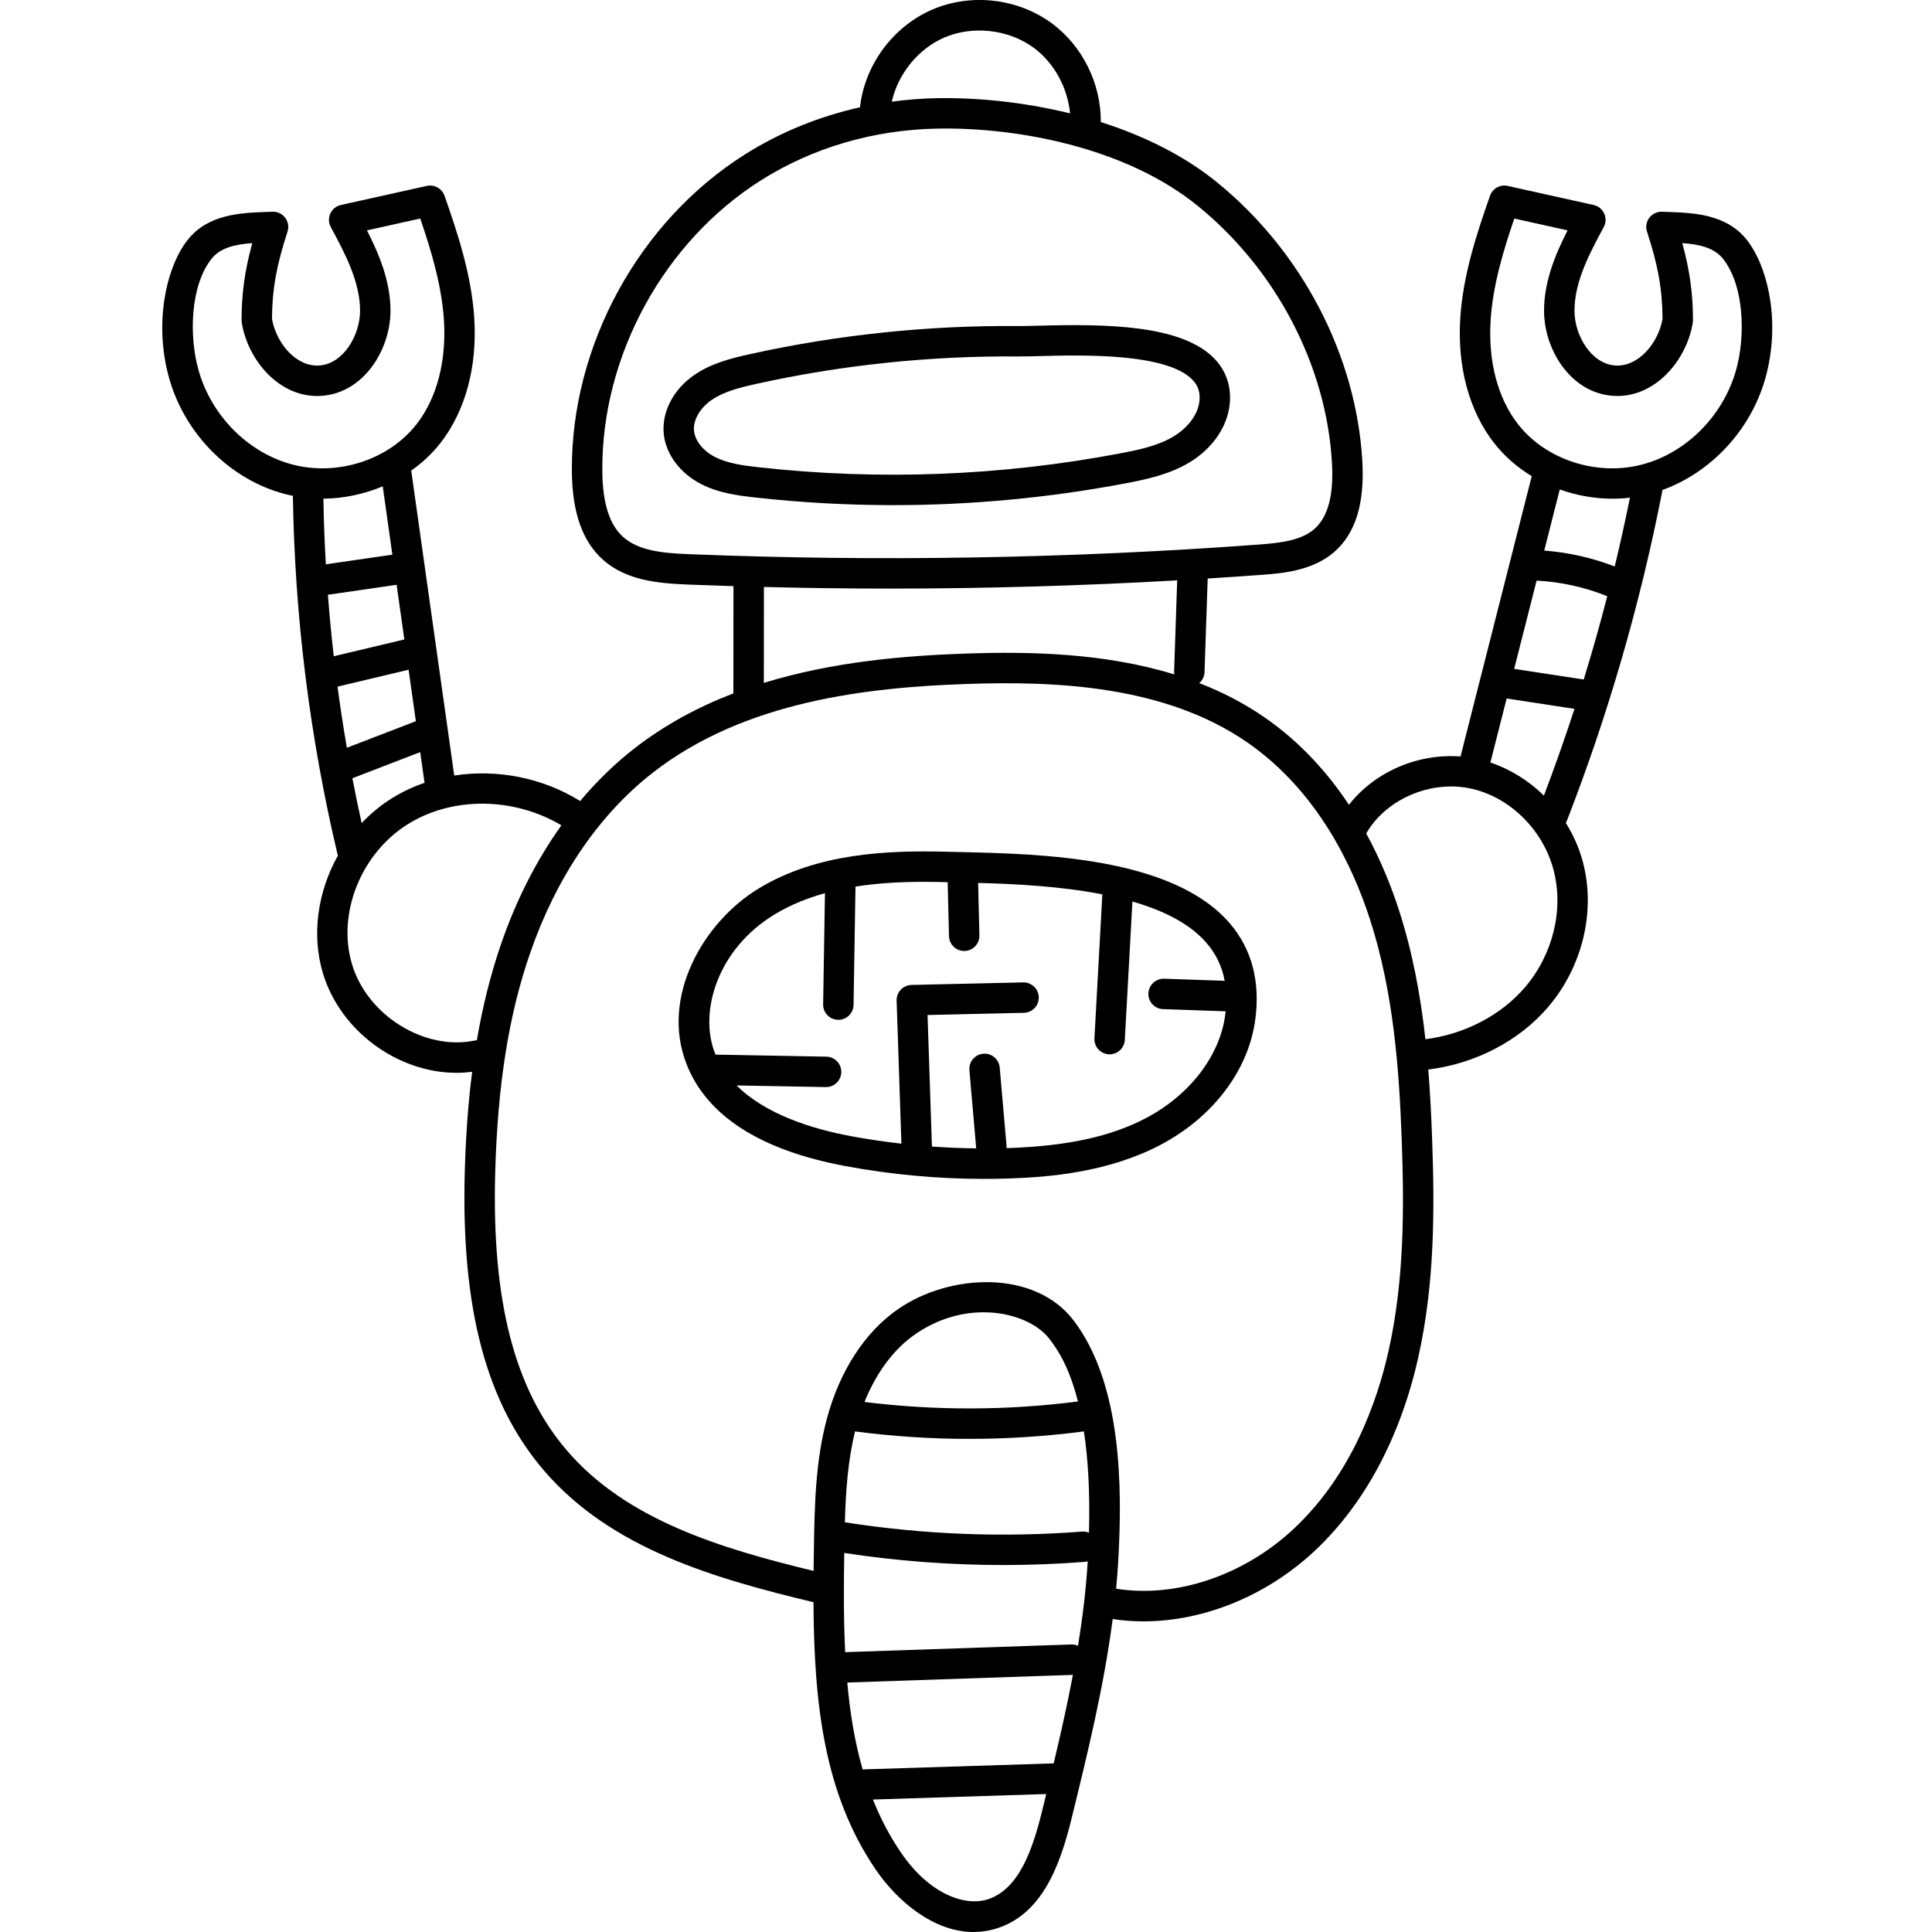 <svg height="512pt" viewBox="-43 0 512 512.003" width="512pt" xmlns="http://www.w3.org/2000/svg"><path d="m272.25 122.523c6.324-3.82 10.324-9.855 10.695-16.145.262-4.363-1.164-8.285-4.117-11.336-8.676-8.969-28.504-9.211-46.418-8.734-2.191.059-4.082.113-5.441.094-24.047-.203-48.039 2.309-71.367 7.477-4.949 1.098-10.148 2.426-14.598 5.484-5.562 3.832-8.668 9.805-8.109 15.59.523 5.371 4.328 10.488 9.93 13.348 4.512 2.301 9.32 2.984 14.258 3.535 12.191 1.355 24.418 2.031 36.633 2.031 20.715 0 41.402-1.945 61.832-5.828 5.594-1.066 11.496-2.367 16.703-5.516zm-114.277 1.297c-4.168-.465-8.184-1.02-11.484-2.703-3.129-1.598-5.312-4.324-5.57-6.945-.273-2.824 1.555-6.031 4.656-8.168 3.258-2.242 7.426-3.289 11.77-4.254 22.734-5.039 46.137-7.48 69.551-7.285 1.5.016 3.461-.039 5.73-.098 10.859-.289 33.469-.891 40.402 6.281 1.402 1.445 1.996 3.113 1.867 5.25-.254 4.285-3.688 7.832-6.82 9.723-4.062 2.457-8.957 3.527-14.035 4.492-31.688 6.027-64.008 7.273-96.066 3.707zm0 0"/><path d="m211.578 225.809c-1.281-.031-2.508-.059-3.66-.086-15.984-.418-34.387.406-49.738 9.664-14.871 8.969-26.148 28.816-19.281 46.508 5.355 13.797 19.547 22.926 42.188 27.137 12.105 2.25 24.445 3.387 36.766 3.387 2.25 0 4.496-.039 6.742-.113 10.578-.359 26.227-1.668 39.957-8.91 13.961-7.367 23.352-19.805 25.117-33.27 1.328-10.098-.949-18.652-6.758-25.43-15.121-17.629-50.309-18.418-71.332-18.887zm49.207 70.453c-9.328 4.926-20.914 7.461-36.465 7.984-.195.008-.395.004-.594.012.02-.215.031-.43.012-.648l-1.805-20.691c-.191-2.219-2.145-3.863-4.367-3.668-2.215.195-3.859 2.148-3.664 4.367l1.801 20.691c0 .004.004.012.004.016-3.914-.043-7.828-.195-11.738-.477l-1.16-34.859 25.535-.582c2.223-.051 3.988-1.898 3.938-4.125s-1.914-3.98-4.121-3.938l-29.609.676c-1.074.027-2.098.48-2.836 1.262-.742.785-1.137 1.828-1.102 2.906l1.266 37.895c-4.461-.512-8.906-1.156-13.32-1.977-10.254-1.91-22.641-5.75-30.367-13.453l23.648.434h.078c2.191 0 3.988-1.754 4.027-3.957.039-2.227-1.73-4.062-3.957-4.105l-29.355-.539c-.074-.172-.148-.336-.215-.508-4.188-10.785.625-27.457 15.93-36.688 4.156-2.508 8.637-4.301 13.273-5.59l-.48 29.469c-.035 2.223 1.738 4.059 3.965 4.094h.066c2.195 0 3.992-1.762 4.027-3.965l.512-31.344c6.07-.961 12.246-1.258 18.207-1.258 1.957 0 3.891.035 5.789.082.141.004.293.008.434.012l.352 14.293c.055 2.191 1.848 3.934 4.027 3.934h.102c2.223-.055 3.984-1.902 3.93-4.129l-.34-13.906c9.488.258 21.648.828 32.922 3.031l-2.098 38.137c-.125 2.223 1.578 4.125 3.801 4.246.078.004.152.008.227.008 2.125 0 3.902-1.664 4.023-3.809l2.016-36.684c8.121 2.344 15.219 5.82 19.688 11.031 2.484 2.902 4.066 6.207 4.766 9.984l-16.055-.555c-2.172-.066-4.09 1.66-4.168 3.887-.078 2.227 1.664 4.094 3.891 4.172l16.574.574c-.039.352-.074.707-.121 1.066-1.41 10.719-9.414 21.137-20.891 27.191zm0 0"/><path d="m419.891 63.523c-5.445-6.832-14.145-7.125-21.137-7.363l-1.297-.047c-1.34-.051-2.578.551-3.371 1.602-.793 1.055-1.023 2.43-.609 3.684 2.922 8.898 4.082 15.41 4.113 23.113-1.109 6.348-6.348 12.773-12.555 12.348-6.312-.418-10.75-7.938-10.781-14.426-.043-7.797 4.102-15.48 7.758-22.258.598-1.113.641-2.441.117-3.59-.527-1.148-1.559-1.984-2.793-2.258l-22.785-5.059c-1.988-.445-3.996.672-4.676 2.594-3.574 10.16-7.129 21.02-7.879 32.297-.859 12.938 2.316 24.742 8.945 33.234 2.742 3.512 6.152 6.469 9.988 8.797l-18.875 74.289c-11.328-.875-22.762 4.09-29.57 12.801-5.559-8.387-12.801-16.52-22.215-23.066-5.504-3.828-11.375-6.828-17.453-9.188.816-.707 1.355-1.727 1.395-2.891l.84-24.82c4.715-.297 9.426-.613 14.129-.965 5.434-.402 13.641-1.008 19.449-6.109 5.637-4.945 8.055-12.844 7.398-24.137-1.621-27.91-16.004-55.488-38.473-73.766-8.926-7.266-19.699-12.453-30.828-15.992.078-10.145-4.828-20.176-13.035-26.203-9.035-6.637-21.512-8.027-31.785-3.535-10.27 4.492-17.727 14.594-18.988 25.73-.004.031 0 .062 0 .094-10.875 2.422-21.18 6.621-30.457 12.465-28.137 17.738-46.156 50.688-45.91 83.945.082 10.914 2.766 18.59 8.207 23.461 6.156 5.516 14.523 6.289 22.566 6.613 4.016.16 8.035.297 12.055.422l-.023 28.129c0 .094.023.188.027.281-9.316 3.578-18.309 8.363-26.512 14.793-5.09 3.988-9.809 8.602-14.125 13.746-10.039-6.246-22.121-8.504-33.371-6.754l-11.398-80.82c2.93-2.062 5.559-4.512 7.754-7.32 6.629-8.492 9.805-20.297 8.945-33.23-.75-11.277-4.305-22.141-7.879-32.301-.68-1.922-2.684-3.035-4.68-2.594l-22.781 5.059c-1.234.273-2.27 1.109-2.793 2.258-.523 1.148-.48 2.477.117 3.59 3.656 6.777 7.801 14.461 7.758 22.258-.035 6.488-4.469 14.008-10.781 14.426-6.227.426-11.445-6-12.555-12.348.031-7.703 1.191-14.215 4.113-23.109.41-1.254.184-2.633-.609-3.684-.793-1.055-2.039-1.656-3.371-1.605l-1.297.047c-6.992.238-15.691.531-21.141 7.363-5.625 7.059-9.125 21.969-4.922 36.805 4.203 14.844 16.262 26.855 30.715 30.609.68.176 1.363.324 2.047.461.488 31.961 4.465 63.93 11.84 95.035.023.102.066.191.098.289-5.305 9.488-7.047 20.84-4.02 31.051 4.605 15.535 19.938 26.539 35.461 26.539 1.375 0 2.758-.098 4.133-.277-1.047 8.18-1.691 16.934-1.957 26.453-1 36.242 5.688 61.438 21.047 79.293 17.738 20.613 44.977 28.504 71.363 34.82.141 26.809 2.785 50.77 16.512 70.887 5.586 8.188 15.234 16.516 25.91 16.516 1.992 0 4.02-.289 6.062-.926 12.164-3.781 16.879-16.816 19.891-29.062 4.234-17.238 8.574-34.93 10.918-52.949 2.672.406 5.391.613 8.129.613 15.973 0 32.664-6.734 45.434-18.707 13.234-12.41 22.723-30.168 27.445-51.355 4.332-19.43 4.32-39.094 3.66-57.453-.219-6.137-.52-12.398-1.031-18.727 12.391-1.516 24.059-7.543 31.77-16.574 9.133-10.703 12.656-25.438 9.195-38.457-.973-3.668-2.523-7.137-4.508-10.312.078-.145.156-.293.219-.449 10.988-28.238 19.504-57.633 25.312-87.363.027-.145.027-.285.039-.426 12.902-4.641 23.414-15.879 27.277-29.523 4.203-14.84.703-29.75-4.926-36.809zm-35.539 68.641c1.535 0 3.07-.098 4.598-.273-1.23 6.094-2.57 12.172-4.031 18.227-6.008-2.312-12.27-3.723-18.68-4.207l4.117-16.203c4.465 1.598 9.223 2.457 13.996 2.457zm-7.648 47.91-18.43-2.816 5.941-23.387c6.449.328 12.738 1.719 18.727 4.137-1.91 7.398-3.992 14.758-6.238 22.066zm-169.566-170.078c7.566-3.305 17.125-2.242 23.781 2.645 5.449 4.004 9.027 10.633 9.656 17.41-12.426-3.062-24.859-4.219-35.297-4.031-4.027.074-8.012.391-11.945.926 1.633-7.32 6.953-13.949 13.805-16.949zm-85 132.305c-3.652-3.273-5.461-9-5.52-17.516-.23-30.531 16.312-60.781 42.145-77.062 13.672-8.617 29.809-13.336 46.664-13.641 20.734-.395 49.742 4.812 69.039 20.516 20.746 16.875 34.02 42.289 35.512 67.977.504 8.652-1.023 14.41-4.668 17.613-3.488 3.062-8.953 3.699-14.723 4.125-50.027 3.703-100.812 4.562-150.938 2.551-6.848-.273-13.344-.832-17.512-4.562zm37.305 13.254c11.039.277 22.102.43 33.176.43 25.465 0 50.977-.734 76.348-2.184l-.812 24.062c-.012.297.016.586.07.871-18.574-5.723-38.445-6.105-55.16-5.535-16.332.562-35.34 2.133-53.641 7.781zm-113 26.414 18.836-4.48 1.926 13.637-18.285 7.047c-.926-5.383-1.754-10.785-2.477-16.203zm-2.551-24.348 18.215-2.641 2.043 14.488-18.703 4.449c-.621-5.422-1.141-10.855-1.555-16.297zm17.086-10.625-17.629 2.555c-.336-5.797-.551-11.598-.652-17.398 5.406-.051 10.785-1.188 15.73-3.266zm-51.363-48.863c-2.559-9.027-2.211-22.461 3.469-29.582 2.359-2.961 6.402-3.809 10.773-4.129-1.996 7.242-2.84 13.461-2.84 20.414 0 .207.016.414.047.617 1.543 9.93 10.027 20.195 21.109 19.453 11.242-.75 18.254-12.227 18.309-22.43.039-7.824-3.016-15.121-6.234-21.426l14.121-3.133c2.957 8.637 5.66 17.707 6.266 26.777.727 10.957-1.848 20.809-7.258 27.738-7.34 9.402-20.812 13.801-32.781 10.699-11.738-3.047-21.543-12.859-24.98-25zm40.77 108.117 17.973-6.93 1.113 7.867c.012.09.043.172.059.262-3 1.031-5.883 2.371-8.578 4.039-3.004 1.859-5.723 4.113-8.117 6.652-.871-3.953-1.688-7.914-2.449-11.891zm32.551 69.484c-13.363 2.844-28.629-6.621-32.672-20.254-3.984-13.438 2.434-29.402 14.93-37.133 11.809-7.309 27.977-7.113 40.582.371-6.484 9.074-11.84 19.504-15.84 31.023-2.812 8.094-4.98 16.648-6.566 25.945-.145.012-.289.016-.434.047zm153.297 191.582-50.629 1.602c-2.09-7.262-3.344-14.957-4.066-23.027l59.656-2.023c.047 0 .09-.016.141-.02-1.488 7.879-3.25 15.711-5.102 23.469zm6.453-31.164c-.535-.234-1.129-.367-1.766-.344l-59.938 2.031c-.418-8.414-.395-17.195-.25-26.289 13.934 2.125 28.02 3.203 42.109 3.203 7.188 0 14.379-.277 21.547-.832.301-.023.59-.086.867-.168-.449 7.484-1.359 14.957-2.57 22.398zm-28.828-54.832c10.043 0 20.09-.648 30.074-1.938.105-.016.203-.051.305-.074 1.059 6.93 1.656 15.723 1.352 26.875-.562-.23-1.176-.348-1.82-.297-20.961 1.625-42.098.793-62.871-2.461.23-8.113.781-16.289 2.699-24.078 10.043 1.309 20.152 1.973 30.262 1.973zm-27.762-9.777c3.145-7.809 7.816-14.082 13.527-18.008 5.973-4.109 12.312-5.762 18.043-5.762 7.766 0 14.41 3.039 17.496 7.121 1.629 2.156 5.012 6.645 7.504 16.516-18.781 2.414-37.789 2.453-56.57.133zm32.578 131.832c-5.93 1.844-15.316-1.285-22.922-12.434-3.027-4.438-5.457-9.129-7.418-14.043l45.93-1.457c-.379 1.551-.758 3.102-1.137 4.645-2.473 10.062-6.125 20.699-14.453 23.289zm106.34-145.516c-3.047 13.668-9.871 32.957-25.09 47.23-13.277 12.449-31.211 18.469-47.145 15.941.234-2.512.434-5.027.578-7.547 1.07-19.133 1.016-46.527-11.762-63.449-10.301-13.633-32.793-12.598-46.543-3.141-8.801 6.055-15.523 16.383-18.922 29.086-3.059 11.41-3.254 23.129-3.445 34.465-.031 1.969-.059 3.922-.078 5.867-24.516-5.934-49.504-13.465-65.273-31.793-13.977-16.242-20.043-39.695-19.102-73.809.648-23.352 3.609-41.887 9.32-58.324 6.926-19.945 18.094-36.371 32.297-47.496 24.574-19.254 57.527-22.742 83.492-23.633 23.039-.781 52.32.273 74.328 15.578 18.41 12.805 27.789 32.562 32.41 46.883 6.23 19.305 7.723 39.637 8.406 58.73.641 17.824.66 36.871-3.473 55.41zm36.137-96.234c-6.379 7.473-16.062 12.477-26.402 13.785-1.266-11.387-3.355-22.895-6.996-34.172-1.98-6.129-4.781-13.191-8.691-20.359 5.113-8.934 16.777-14.082 27.281-11.988 10.488 2.09 19.469 10.766 22.344 21.586 2.789 10.5-.098 22.434-7.535 31.148zm5.004-50.777c-4.039-3.961-8.898-7-14.188-8.766l4.312-16.977 17.973 2.75c-2.516 7.734-5.215 15.402-8.098 22.992zm50.906-112.715c-3.441 12.141-13.246 21.953-24.98 25-11.965 3.102-25.445-1.297-32.781-10.699-5.41-6.93-7.988-16.781-7.258-27.738.602-9.07 3.305-18.141 6.266-26.777l14.117 3.133c-3.215 6.305-6.273 13.602-6.234 21.426.055 10.203 7.07 21.68 18.309 22.426 11.07.746 19.57-9.523 21.109-19.449.031-.203.047-.41.047-.617 0-6.953-.844-13.172-2.836-20.414 4.367.32 8.41 1.168 10.77 4.125 5.68 7.125 6.027 20.559 3.473 29.586zm0 0"/></svg>